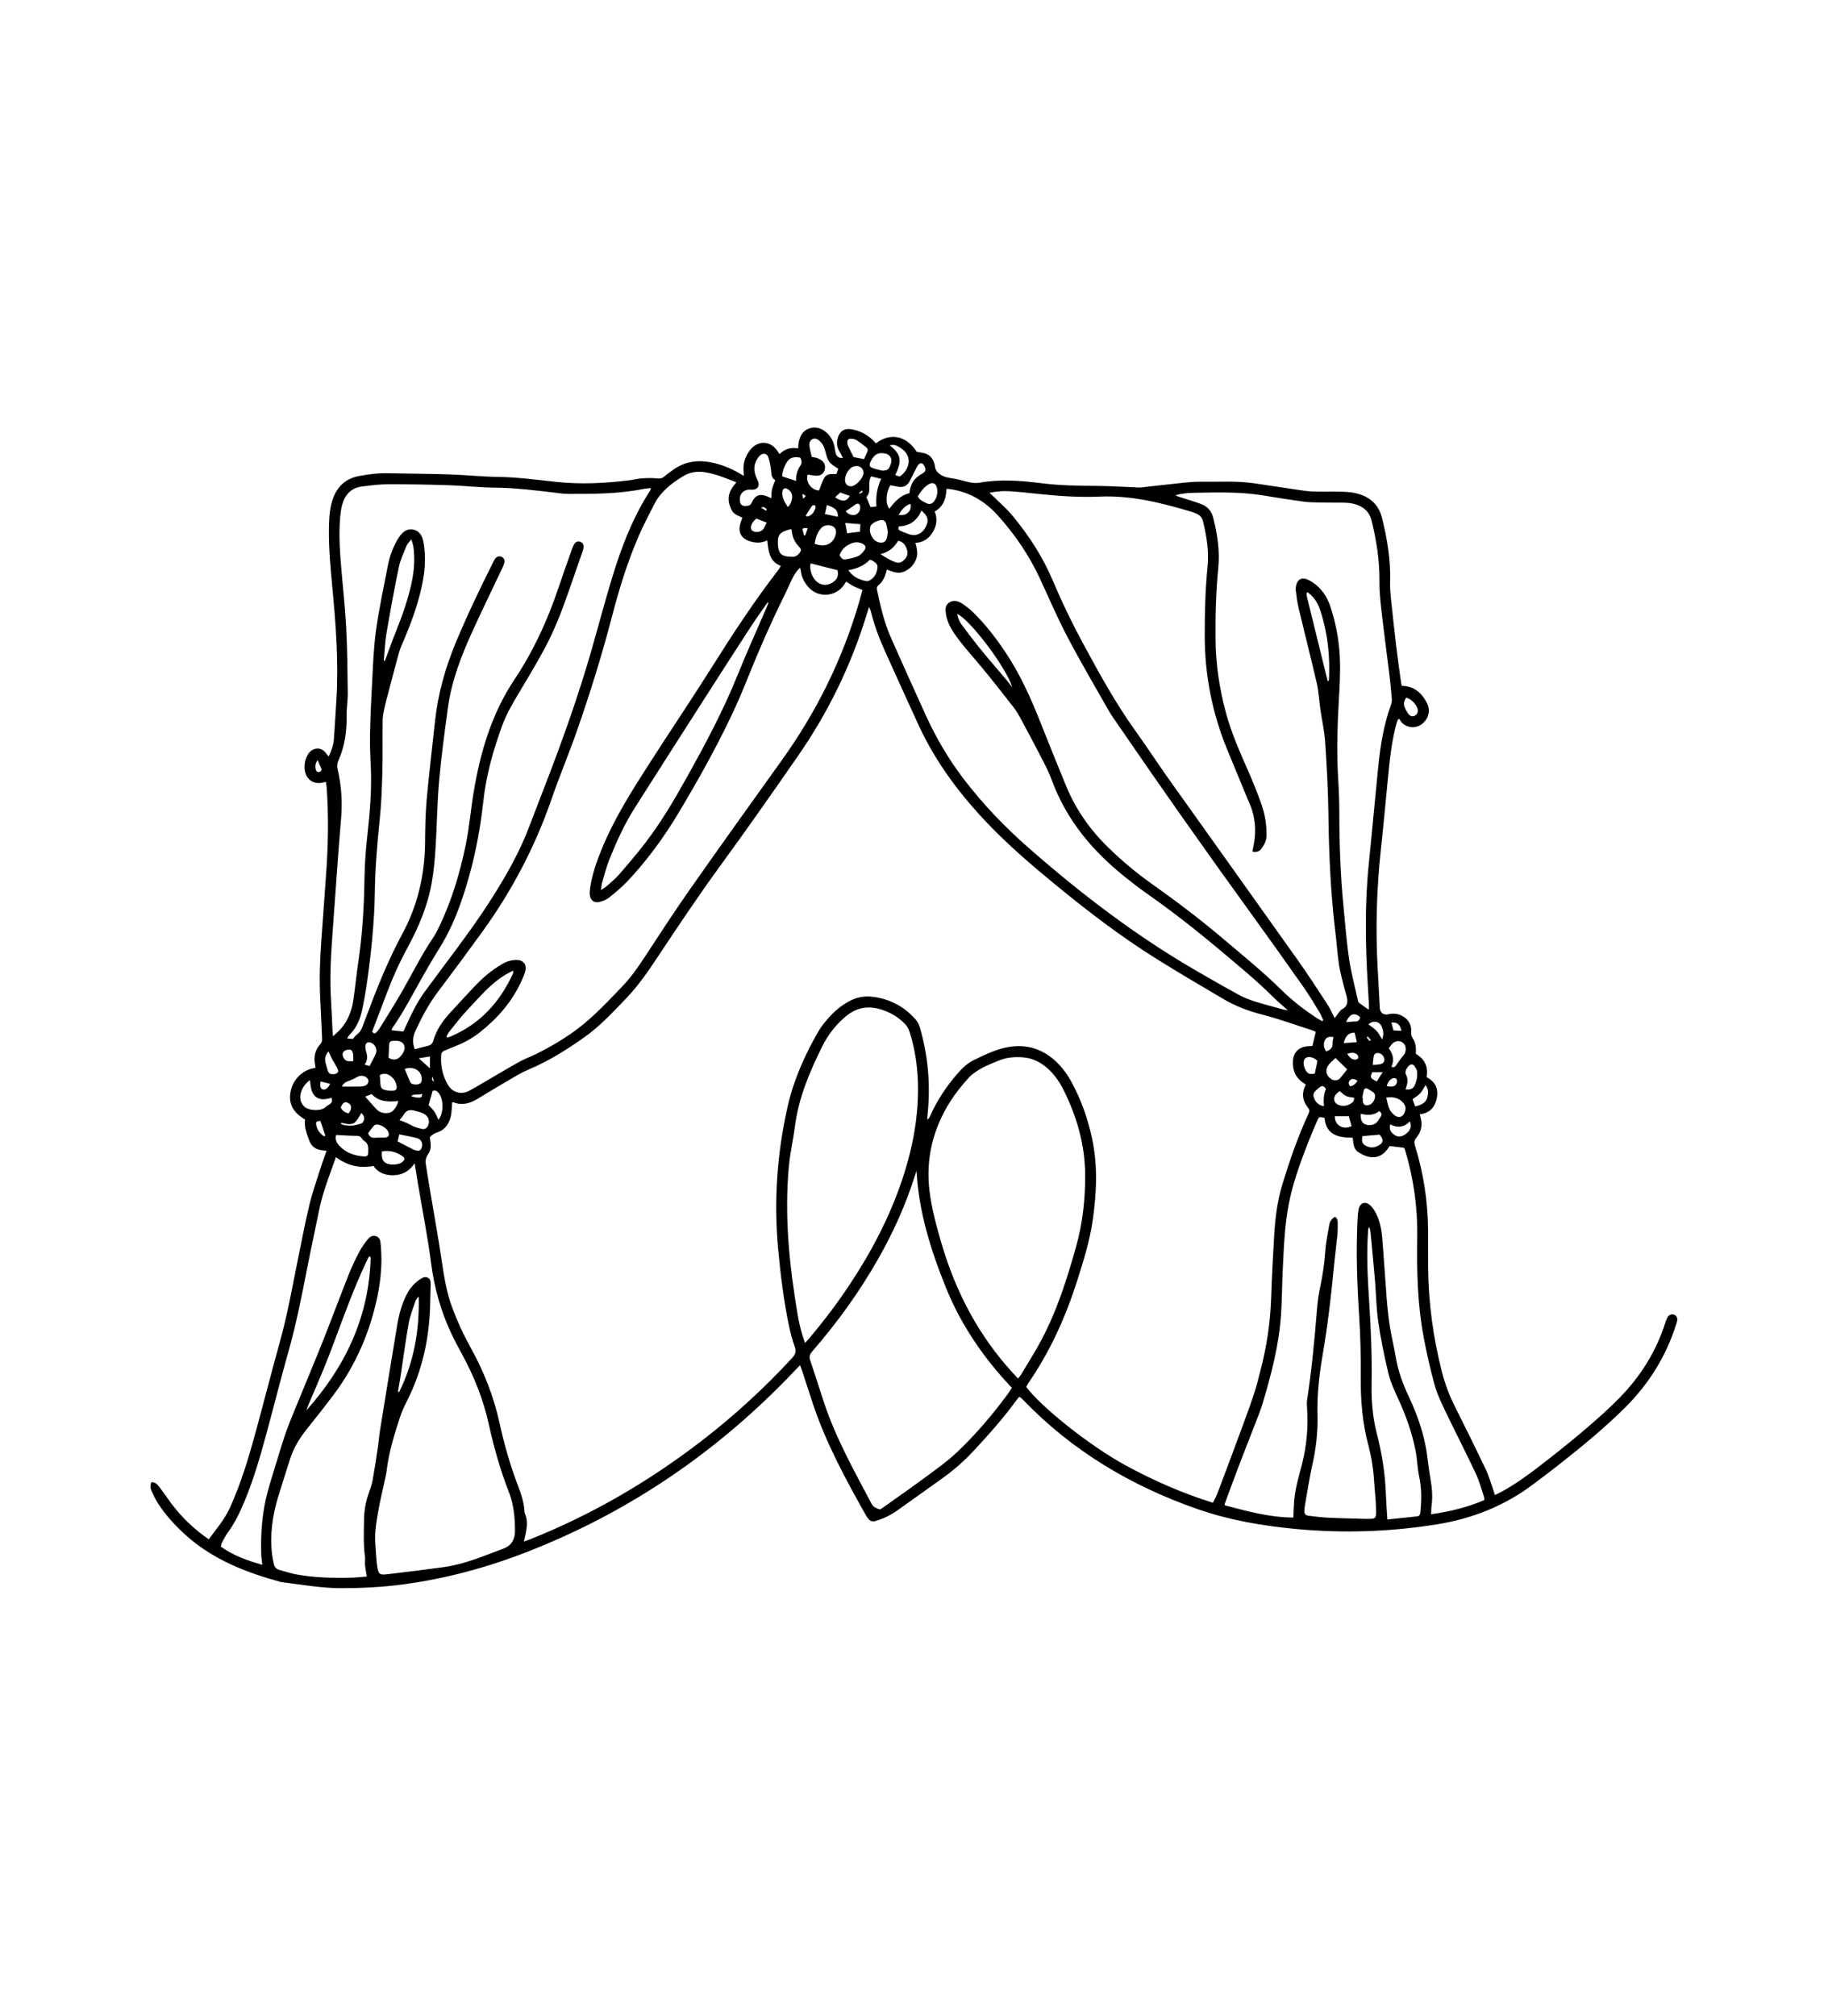 <svg width="215" height="237" viewBox="0 0 215 237" fill="none" xmlns="http://www.w3.org/2000/svg">
<path d="M17.828 174.252C18.269 174.252 18.5 174.514 18.704 174.776C19.056 175.228 19.391 175.694 19.718 176.163C20.888 177.857 22.299 179.313 23.948 180.541C24.134 180.679 24.328 180.807 24.552 180.966C25.476 179.737 26.439 178.596 27.07 177.202C28.35 174.362 29.244 171.399 30.058 168.408C31.024 164.865 31.931 161.308 32.915 157.771C33.76 154.739 34.319 151.648 34.936 148.57C35.399 146.262 35.844 143.944 36.389 141.653C36.73 140.211 37.234 138.807 37.682 137.392C37.9 136.706 38.148 136.033 38.404 135.302C38.221 135.274 38.083 135.243 37.948 135.236C37.165 135.188 36.623 134.798 36.361 134.066C36.075 133.269 35.757 132.476 35.885 131.627C34.395 130.737 33.884 129.688 34.201 128.232C34.512 126.818 35.675 125.728 37.106 125.548C37.086 125.41 37.075 125.272 37.048 125.138C36.872 124.248 37.062 123.447 37.665 122.768C37.838 122.574 37.896 122.388 37.883 122.14C37.807 120.591 37.752 119.045 37.669 117.496C37.544 115.223 37.627 112.956 37.786 110.686C37.969 108.06 38.162 105.435 38.352 102.809C38.597 99.418 38.662 96.027 38.424 92.632C38.407 92.408 38.373 92.187 38.341 91.921C38.131 91.966 37.989 91.997 37.848 92.025C36.875 92.204 36.061 91.662 35.871 90.686C35.747 90.041 35.84 89.416 36.14 88.83C36.644 87.84 37.803 87.702 38.39 88.62C38.445 88.706 38.521 88.782 38.655 88.947C38.976 88.254 39.221 87.612 39.27 86.915C39.38 85.37 39.47 83.824 39.566 82.275C39.839 77.873 39.508 73.495 39.093 69.117C38.876 66.833 38.662 64.552 38.686 62.255C38.697 61.171 38.738 60.085 39.031 59.032C39.49 57.387 40.501 56.286 42.236 55.962C43.344 55.755 44.458 55.613 45.59 55.638C48.029 55.689 50.472 55.696 52.911 55.776C54.798 55.838 56.682 56.045 58.569 56.069C60.891 56.096 63.178 56.421 65.479 56.662C68.319 56.959 71.161 56.818 73.99 56.472C74.494 56.41 74.994 56.272 75.498 56.238C76.084 56.197 76.681 56.183 77.264 56.245C77.613 56.283 77.875 56.248 78.134 56.017C78.386 55.793 78.675 55.61 78.945 55.4C80.321 54.323 81.874 54.026 83.567 54.351C84.958 54.616 86.234 55.168 87.494 55.958C87.483 55.779 87.483 55.648 87.469 55.517C87.359 54.561 87.618 53.702 88.191 52.947C89.146 51.694 90.678 51.781 91.499 53.116C91.544 53.185 91.592 53.25 91.689 53.385C92.289 52.774 93.02 52.574 93.869 52.719C93.89 52.474 93.897 52.288 93.924 52.105C94.049 51.325 94.376 50.659 95.153 50.38C95.943 50.093 96.664 50.352 97.264 50.904C97.73 51.332 98.019 51.87 98.14 52.495C98.189 52.743 98.216 52.998 98.278 53.247C98.378 53.654 98.641 53.875 99.144 53.847C99.01 53.595 98.885 53.34 98.741 53.092C98.454 52.608 98.375 52.101 98.513 51.56C98.72 50.735 99.272 50.331 100.11 50.463C101.076 50.614 101.921 51.049 102.636 51.718C102.774 51.846 102.894 51.991 103.022 52.126C104.53 50.946 106.493 51.049 107.814 53.109C108.252 53.209 108.673 53.226 109.018 53.395C109.584 53.675 109.881 54.216 109.963 54.83C110.019 55.237 110.177 55.472 110.519 55.731C110.923 56.034 111.326 56.131 111.792 56.203C112.399 56.3 113.003 56.434 113.593 56.6C114.134 56.752 114.68 56.842 115.228 56.745C117.643 56.321 120.048 56.5 122.456 56.807C124.65 57.087 126.858 57.111 129.066 57.128C130.57 57.138 132.074 57.242 133.579 57.3C133.81 57.311 134.048 57.328 134.276 57.3C135.921 57.121 137.563 56.921 139.209 56.752C139.906 56.679 140.606 56.624 141.307 56.635C143.384 56.662 145.471 56.517 147.537 56.824C149.511 57.114 151.481 57.425 153.454 57.704C153.979 57.777 154.51 57.79 155.041 57.801C156.059 57.815 157.08 57.78 158.098 57.821C158.667 57.842 159.25 57.908 159.792 58.07C161.189 58.487 162.165 59.384 162.528 60.83C163.156 63.328 163.58 65.853 163.497 68.447C163.476 69.082 163.528 69.721 163.594 70.352C163.794 72.294 164.008 74.233 164.239 76.172C164.401 77.542 164.605 78.908 164.791 80.274C164.808 80.395 164.843 80.516 164.867 80.629C166.34 80.657 167.24 81.488 167.848 82.686C168.237 83.458 168.048 84.342 167.471 84.925C166.768 85.635 165.688 85.684 164.939 85.021C164.787 84.887 164.691 84.683 164.57 84.511C164.518 84.538 164.467 84.566 164.415 84.593C164.353 84.763 164.28 84.928 164.235 85.101C163.77 86.829 163.532 88.595 163.352 90.369C163.031 93.581 162.745 96.793 162.4 100.001C161.903 104.614 161.779 109.233 162.034 113.863C162.121 115.412 162.203 116.958 162.286 118.507C162.317 119.055 162.717 119.369 163.259 119.249C163.794 119.128 164.311 119.145 164.812 119.383C165.602 119.756 166.047 120.453 165.978 121.326C165.953 121.622 166.009 121.85 166.174 122.091C166.54 122.626 166.557 123.247 166.523 123.903C167.575 124.506 168.003 125.431 167.796 126.639C168.734 127.132 169.165 127.887 169.021 128.902C168.855 130.061 168.258 130.865 166.982 131.003C167.023 131.165 167.047 131.265 167.075 131.365C167.333 132.248 167.168 133.062 166.588 133.756C166.333 134.06 166.305 134.311 166.416 134.67C167.42 137.896 167.934 141.198 167.961 144.575C167.975 146.083 167.954 147.59 167.968 149.095C168.013 153.21 168.569 157.261 169.579 161.249C169.942 162.677 170.452 164.037 171.115 165.354C172.346 167.8 173.557 170.257 174.741 172.727C175.086 173.452 175.306 174.235 175.576 174.99C175.658 175.225 175.724 175.466 175.814 175.77C176.076 175.642 176.283 175.553 176.483 175.446C178.08 174.59 179.546 173.538 180.978 172.441C183.573 170.45 186.115 168.394 188.541 166.2C189.217 165.589 189.879 164.958 190.517 164.302C192.957 161.801 194.768 158.91 195.844 155.574C195.924 155.332 196.006 155.087 196.131 154.866C196.303 154.563 196.614 154.463 196.89 154.563C197.179 154.67 197.317 154.932 197.262 155.287C197.242 155.412 197.193 155.532 197.155 155.653C195.972 159.438 193.933 162.705 191.128 165.492C188.744 167.863 186.15 169.988 183.517 172.068C182.434 172.924 181.334 173.755 180.226 174.58C176.907 177.05 173.178 178.533 169.103 179.196C163.563 180.096 158.001 180.286 152.412 179.758C148.445 179.386 144.543 178.716 140.772 177.395C132.999 174.673 126.092 170.564 120.348 164.595C120.244 164.488 120.137 164.385 120.027 164.288C119.999 164.264 119.951 164.264 119.858 164.237C119.744 164.382 119.61 164.54 119.485 164.706C117.94 166.817 116.201 168.766 114.417 170.674C113.355 171.809 112.185 172.827 110.926 173.734C109.17 175.001 107.397 176.246 105.637 177.509C104.819 178.095 103.94 178.544 102.97 178.823C102.646 178.916 102.38 178.854 102.166 178.606C102.056 178.478 101.953 178.34 101.87 178.192C99.482 173.955 97.157 169.688 95.611 165.047C95.184 163.757 94.77 162.463 94.345 161.173C94.283 160.98 94.204 160.794 94.093 160.504C93.824 160.783 93.624 160.99 93.424 161.201C84.523 170.585 74.097 177.726 62.036 182.439C57.292 184.291 52.404 185.613 47.349 186.282C44.928 186.603 42.492 186.72 40.046 186.717C37.696 186.713 35.402 186.279 33.087 186.006C28.951 184.888 25.021 183.357 21.781 180.424C20.581 179.337 19.497 178.144 18.607 176.788C18.307 176.329 18.073 175.825 17.838 175.328C17.686 174.997 17.634 174.638 17.814 174.245L17.828 174.252ZM154.755 121.319C154.682 121.281 154.575 121.212 154.462 121.174C152.461 120.532 150.484 119.801 148.452 119.283C146.847 118.873 145.333 118.296 143.922 117.468C141.303 115.937 138.688 114.391 136.111 112.787C131.83 110.123 127.841 107.063 123.953 103.862C121.328 101.702 118.751 99.49 116.387 97.044C112.999 93.539 110.088 89.696 108.038 85.249C106.714 82.375 105.413 79.494 104.112 76.61C103.412 75.061 102.808 73.474 102.408 71.818C102.384 71.711 102.322 71.615 102.215 71.366C102.091 71.752 102.011 71.987 101.939 72.225C100.121 78.18 97.426 83.721 93.883 88.834C90.861 93.194 87.814 97.541 84.685 101.83C82.129 105.331 79.728 108.933 77.333 112.538C76.216 114.222 75.077 115.881 73.676 117.344C72.117 118.966 70.589 120.629 68.743 121.936C66.662 123.413 64.51 124.765 62.143 125.755C61.308 126.104 60.525 126.594 59.738 127.049C58.527 127.753 57.337 128.488 56.133 129.205C55.26 129.73 54.346 129.992 53.342 129.595C53.307 129.581 53.259 129.602 53.173 129.612C53.166 129.792 53.166 129.978 53.145 130.164C53.107 130.544 53.107 130.934 53.011 131.3C52.78 132.162 52.304 132.859 51.417 133.142C51.055 133.259 50.775 133.435 50.551 133.708C50.727 134.743 50.717 135.16 50.351 135.695C50.102 136.057 50.016 136.43 50.078 136.837C50.227 137.823 50.385 138.807 50.551 139.79C51.031 142.657 51.555 145.52 51.979 148.394C52.248 150.205 52.542 151.999 53.183 153.721C53.784 155.336 54.498 156.898 55.336 158.403C56.906 161.218 58.075 164.185 58.765 167.345C59.31 169.833 60.007 172.285 60.922 174.669C61.294 175.642 61.626 176.629 61.684 177.681C61.691 177.785 61.712 177.895 61.753 177.988C62.053 178.685 61.995 179.399 61.864 180.117C61.801 180.465 61.715 180.807 61.622 181.242C61.936 181.124 62.171 181.045 62.402 180.952C69.626 178.064 76.281 174.19 82.446 169.456C86.293 166.5 89.86 163.236 93.152 159.669C93.538 159.251 93.679 158.896 93.472 158.327C93.179 157.513 92.958 156.66 92.782 155.812C92.168 152.859 91.803 149.86 91.523 146.862C90.999 141.222 91.385 135.619 92.638 130.092C93.345 126.963 94.645 124.058 96.239 121.284C96.553 120.736 96.964 120.235 97.378 119.756C98.088 118.931 98.913 118.234 99.879 117.71C100.748 117.237 101.67 117.068 102.649 117.192C104.675 117.444 106.365 118.345 107.707 119.873C107.935 120.132 108.1 120.484 108.197 120.818C109.156 124.141 109.456 127.525 109.101 130.968C109.077 131.189 109.073 131.41 109.06 131.631C109.246 131.51 109.329 131.372 109.391 131.224C110.17 129.437 111.236 127.836 112.499 126.356C113.096 125.655 113.748 125 114.583 124.607C115.635 124.11 116.698 123.575 117.812 123.275C119.996 122.681 122.063 122.995 123.86 124.496C124.771 125.259 125.468 126.187 126.03 127.222C127.175 129.326 127.962 131.565 128.455 133.901C129.132 137.106 128.973 140.321 128.507 143.53C128.159 145.931 127.434 148.242 126.699 150.55C125.337 154.849 123.494 158.91 120.934 162.632C120.841 162.767 120.772 162.922 120.7 163.053C122.508 165.472 128.169 169.971 132.313 172.237C135.607 174.042 139.037 175.542 142.656 176.677C142.838 176.305 143.008 176.011 143.132 175.698C143.422 174.97 143.694 174.231 143.97 173.496C144.75 171.409 145.533 169.325 146.302 167.231C146.747 166.017 147.189 164.799 147.586 163.571C147.848 162.763 148.038 161.935 148.252 161.114C148.983 158.334 149.404 155.508 149.504 152.627C149.59 150.147 149.714 147.666 149.866 145.186C149.99 143.15 150.242 141.135 150.846 139.169C151.708 136.364 152.664 133.601 153.899 130.937C154.003 130.713 154.068 130.523 153.885 130.296C153.195 129.443 153.037 128.519 153.589 127.518C153.496 127.453 153.43 127.401 153.361 127.36C152.354 126.725 151.981 125.776 152.078 124.638C152.16 123.689 152.792 123.102 153.74 123.009C153.947 122.988 154.158 122.985 154.355 122.971C154.489 122.412 154.617 121.884 154.755 121.319ZM147.31 100.118C147.344 99.922 147.368 99.76 147.403 99.601C147.727 98.076 147.71 96.565 147.203 95.078C147.061 94.657 146.868 94.257 146.699 93.846C145.906 91.925 145.105 90.007 144.319 88.081C142.569 83.803 141.697 79.356 141.693 74.733C141.693 72.015 141.759 69.296 142.028 66.591C142.207 64.787 141.914 63.038 141.493 61.296C141.389 60.868 141.151 60.575 140.751 60.406C140.575 60.33 140.403 60.25 140.22 60.195C136.673 59.132 133.106 58.225 129.346 58.384C126.989 58.484 124.633 58.332 122.287 58.084C121.103 57.959 119.924 57.835 118.737 57.752C117.978 57.701 117.219 57.766 116.377 57.935C116.567 58.115 116.687 58.222 116.805 58.336C117.557 59.081 118.371 59.778 119.047 60.585C121 62.927 122.646 65.47 123.839 68.292C124.916 70.835 126.116 73.319 127.434 75.748C129.308 79.201 131.195 82.644 133.486 85.846C134.883 87.795 136.194 89.806 137.584 91.759C142.58 98.783 147.603 105.787 152.592 112.814C153.82 114.543 154.972 116.327 156.138 118.103C156.456 118.59 156.683 119.135 156.977 119.701C157.128 119.501 157.246 119.328 157.377 119.169C157.525 118.99 157.649 118.755 157.843 118.655C158.602 118.255 158.529 117.637 158.346 116.975C158.26 116.668 158.156 116.368 158.084 116.057C157.877 115.191 157.622 114.332 157.491 113.453C157.301 112.173 157.215 110.879 157.059 109.592C156.504 105.011 156.297 100.415 156.242 95.802C156.207 92.96 156.049 90.12 155.862 87.284C155.776 85.977 155.479 84.683 155.293 83.382C155.148 82.375 155.107 81.344 154.879 80.357C154.199 77.4 153.444 74.461 152.74 71.508C152.574 70.811 152.485 70.093 152.398 69.379C152.371 69.137 152.426 68.868 152.505 68.63C152.678 68.116 153.102 67.899 153.613 68.071C153.889 68.165 154.158 68.313 154.403 68.478C155.431 69.168 156.083 70.145 156.469 71.304C156.994 72.881 157.339 74.495 157.501 76.151C157.673 77.911 157.622 79.674 157.515 81.433C157.315 84.849 157.18 88.261 157.397 91.68C157.48 92.994 157.522 94.309 157.525 95.626C157.529 99.259 157.656 102.885 158.008 106.504C158.212 108.595 158.37 110.696 158.681 112.773C158.926 114.426 159.367 116.054 159.726 117.689C159.747 117.782 159.816 117.882 159.892 117.938C160.237 118.193 160.596 118.434 160.989 118.71C160.999 118.51 161.02 118.328 161.01 118.145C160.968 117.362 160.916 116.575 160.872 115.792C160.585 111.017 160.506 106.246 160.996 101.478C161.386 97.676 161.724 93.871 162.11 90.069C162.359 87.616 162.752 85.187 163.604 82.855C163.68 82.644 163.714 82.396 163.697 82.171C163.618 81.219 163.528 80.267 163.414 79.318C163.121 76.917 162.793 74.519 162.517 72.118C162.376 70.876 162.234 69.624 162.245 68.378C162.269 65.936 161.9 63.559 161.317 61.202C161.034 60.067 160.233 59.464 159.14 59.215C158.791 59.136 158.426 59.105 158.067 59.098C157.111 59.081 156.155 59.101 155.2 59.081C154.524 59.067 153.841 59.05 153.171 58.956C151.615 58.743 150.066 58.494 148.514 58.239C145.795 57.794 143.052 57.897 140.317 57.939C139.623 57.949 138.933 58.042 138.25 58.222C138.443 58.342 138.636 58.401 138.833 58.463C139.64 58.722 140.458 58.953 141.251 59.25C141.986 59.526 142.487 60.06 142.683 60.844C143.177 62.789 143.487 64.746 143.287 66.767C143.008 69.579 142.939 72.401 142.966 75.227C142.994 78.132 143.432 80.978 144.181 83.779C144.833 86.208 145.864 88.492 146.868 90.79C147.413 92.032 147.917 93.298 148.369 94.574C148.786 95.761 148.986 96.996 148.959 98.266C148.948 98.852 148.69 99.332 148.362 99.777C148.12 100.101 147.772 100.232 147.31 100.125V100.118ZM43.772 121.308C43.951 121.512 44.11 121.553 44.275 121.363C44.4 121.219 44.534 121.081 44.634 120.918C45.407 119.673 46.19 118.438 46.932 117.175C48.298 114.853 49.468 112.418 50.982 110.179C51.231 109.809 51.427 109.406 51.624 109.006C53.139 105.894 54.108 102.592 54.798 99.218C55.209 97.203 55.374 95.14 55.712 93.112C56.502 88.406 57.82 83.903 60.518 79.87C62.733 76.555 64.389 72.946 65.665 69.165C66.186 67.616 66.735 66.077 67.28 64.535C67.356 64.318 67.453 64.1 67.584 63.907C67.725 63.697 67.953 63.621 68.205 63.69C68.481 63.766 68.639 63.973 68.643 64.249C68.643 64.435 68.591 64.625 68.529 64.804C67.987 66.371 67.439 67.93 66.894 69.496C66.093 71.804 65.22 74.088 64.058 76.241C63.099 78.014 62.064 79.746 61.029 81.475C60.287 82.717 59.556 83.962 59.059 85.321C58.01 88.202 57.175 91.145 56.847 94.198C56.419 98.162 55.605 102.033 54.312 105.807C53.618 107.822 52.773 109.758 51.631 111.565C50.931 112.676 50.275 113.822 49.626 114.964C48.505 116.937 47.48 118.969 46.166 120.829C46.114 120.905 46.097 121.005 46.052 121.125C46.539 121.177 46.977 121.222 47.446 121.274C47.539 121.067 47.622 120.877 47.712 120.687C48.367 119.259 49.04 117.838 49.975 116.565C50.779 115.471 51.589 114.377 52.404 113.29C54.318 110.744 56.212 108.185 57.917 105.49C59.576 102.865 61.108 100.177 62.212 97.262C62.823 95.654 63.444 94.053 64.065 92.449C66.097 87.202 67.994 81.909 69.55 76.5C70.382 73.605 71.147 70.686 72.027 67.806C73.117 64.245 74.449 60.782 76.492 57.635C76.523 57.587 76.519 57.518 76.547 57.387C76.267 57.414 76.019 57.418 75.777 57.466C72.803 58.077 69.785 58.073 66.769 58.066C66.431 58.066 66.09 58.025 65.755 57.984C63.206 57.676 60.663 57.349 58.082 57.328C56.343 57.314 54.608 57.104 52.869 57.049C50.472 56.973 48.074 56.924 45.673 56.931C44.638 56.931 43.599 57.066 42.571 57.197C41.277 57.363 40.546 58.18 40.232 59.398C40.115 59.847 40.053 60.316 40.011 60.778C39.849 62.624 39.949 64.47 40.097 66.312C40.294 68.765 40.581 71.214 40.712 73.674C40.85 76.258 40.867 78.849 40.901 81.44C40.912 82.351 40.749 83.265 40.767 84.172C40.801 86.004 40.539 87.767 39.79 89.448C39.645 89.772 39.632 90.082 39.711 90.434C40.135 92.308 40.294 94.202 40.125 96.127C39.935 98.283 39.783 100.443 39.625 102.602C39.428 105.269 39.231 107.936 39.045 110.606C38.883 112.959 38.783 115.312 38.935 117.669C39.011 118.876 39.052 120.084 39.114 121.295C39.121 121.433 39.142 121.57 39.173 121.829C39.407 121.615 39.556 121.481 39.704 121.343C40.794 120.325 41.343 119.031 41.557 117.589C41.778 116.078 41.926 114.557 42.15 113.046C42.64 109.761 42.823 106.463 42.871 103.144C42.895 101.533 43.02 99.918 43.196 98.317C43.506 95.53 43.748 92.742 43.603 89.931C43.541 88.744 43.496 87.553 43.52 86.367C43.558 84.459 43.637 82.548 43.744 80.643C43.865 78.484 43.923 76.306 44.217 74.168C44.576 71.563 45.138 68.989 45.638 66.405C45.828 65.422 46.173 64.48 46.659 63.604C46.842 63.272 47.056 62.941 47.322 62.676C48.091 61.91 49.264 62.172 49.651 63.183C49.754 63.459 49.82 63.755 49.861 64.045C50.051 65.422 50.009 66.798 49.758 68.168C49.323 70.562 48.519 72.843 47.574 75.075C47.343 75.62 47.084 76.165 46.925 76.734C46.456 78.408 46.028 80.095 45.583 81.778C45.476 82.189 45.352 82.596 45.269 83.01C45.162 83.548 45.017 84.09 45.007 84.635C44.972 86.695 45.024 88.754 44.969 90.814C44.921 92.68 44.848 94.55 44.655 96.403C44.355 99.277 44.117 102.15 44.082 105.042C44.062 106.739 43.948 108.436 43.799 110.127C43.648 111.859 43.43 113.587 43.192 115.312C43.026 116.509 42.819 117.703 42.561 118.883C42.319 119.977 41.833 120.963 41.022 121.767C40.946 121.843 40.912 121.96 40.832 122.102C41.108 122.119 41.315 122.133 41.508 122.147C41.65 121.978 41.747 121.791 41.898 121.695C42.343 121.408 42.537 120.974 42.706 120.511C42.785 120.291 42.875 120.077 42.954 119.856C44.237 116.413 45.583 113.004 47.336 109.761C49.123 106.453 49.951 102.878 49.992 99.111C50.009 97.414 50.03 95.709 50.182 94.022C50.454 90.959 50.834 87.902 51.158 84.842C51.503 81.606 52.369 78.514 53.618 75.516C54.967 72.28 56.488 69.127 58.055 65.995C58.11 65.881 58.172 65.767 58.251 65.667C58.445 65.425 58.703 65.339 58.99 65.467C59.279 65.594 59.39 65.856 59.317 66.153C59.252 66.419 59.135 66.671 59.017 66.919C57.837 69.413 56.623 71.891 55.484 74.406C54.211 77.214 53.107 80.095 52.687 83.172C52.293 86.053 51.9 88.937 51.645 91.832C51.413 94.45 51.393 97.089 51.227 99.715C51.141 101.067 51.013 102.426 50.782 103.762C50.299 106.529 49.202 109.085 47.867 111.538C46.942 113.239 46.156 114.998 45.476 116.813C44.962 118.186 44.431 119.549 43.91 120.918C43.858 121.053 43.817 121.191 43.775 121.312L43.772 121.308ZM48.781 123.354C49.312 123.216 49.82 123.082 50.33 122.954C50.672 122.871 50.872 122.674 50.972 122.326C51.331 121.074 52.055 120.032 52.928 119.083C53.859 118.065 54.794 117.051 55.74 116.047C56.571 115.164 57.468 114.353 58.493 113.694C58.865 113.453 59.248 113.197 59.659 113.052C60.045 112.914 60.487 112.835 60.894 112.866C61.619 112.925 61.971 113.477 61.784 114.181C61.688 114.546 61.529 114.898 61.374 115.247C60.266 117.727 58.538 119.711 56.423 121.377C55.567 122.053 54.622 122.574 53.608 122.975C53.152 123.154 52.707 123.347 52.255 123.534C52.041 123.62 51.914 123.761 51.893 124.006C51.793 125.272 52.048 126.466 52.69 127.553C53.218 128.446 54.26 128.74 55.17 128.246C56.382 127.591 57.554 126.866 58.748 126.173C59.593 125.683 60.428 125.186 61.291 124.727C61.853 124.427 62.457 124.213 63.026 123.93C65.3 122.806 67.453 121.481 69.35 119.794C70.695 118.597 71.934 117.275 73.183 115.978C74.201 114.919 75.039 113.718 75.843 112.49C77.575 109.844 79.3 107.191 81.115 104.603C84.675 99.532 88.284 94.488 91.899 89.454C96.005 83.748 99.082 77.545 101.045 70.79C101.18 70.324 101.307 69.855 101.442 69.365C101.076 69.213 100.738 69.093 100.421 68.93C100.11 68.772 99.82 68.568 99.513 68.378C99.441 68.492 99.4 68.565 99.355 68.637C98.368 70.228 96.136 70.369 94.98 68.91C94.549 68.368 94.245 67.768 94.183 67.067C94.176 66.981 94.135 66.895 94.09 66.75C93.624 67.192 93.352 67.664 93.117 68.165C92.769 68.913 92.424 69.669 92.058 70.41C90.581 73.422 89.236 76.493 87.987 79.608C87.342 81.223 86.655 82.827 85.903 84.393C84.05 88.264 81.949 92.004 79.741 95.678C78.044 98.504 76.098 101.16 73.835 103.568C73.169 104.276 72.414 104.907 71.655 105.514C71.337 105.769 70.913 105.939 70.513 106.039C69.878 106.197 69.422 105.839 69.367 105.186C69.343 104.914 69.367 104.634 69.412 104.362C69.654 102.754 70.188 101.24 70.806 99.742C72.272 96.189 74.322 92.963 76.385 89.748C78.827 85.942 81.359 82.196 83.768 78.37C86.221 74.468 88.749 70.621 91.572 66.971C91.668 66.847 91.734 66.698 91.834 66.529C90.43 65.988 90.395 64.739 90.24 63.531C89.529 63.88 88.863 63.849 88.197 63.638C87.159 63.31 86.766 62.558 87.087 61.506C87.152 61.289 87.238 61.075 87.314 60.861C86.4 60.461 86.217 60.333 85.983 59.826C85.537 58.877 85.61 57.973 86.265 57.135C86.372 56.997 86.486 56.862 86.61 56.707C85.869 56.424 85.203 56.145 84.52 55.917C84.019 55.751 83.499 55.62 82.978 55.531C82.07 55.375 81.159 55.496 80.387 55.962C79 56.8 77.713 57.787 76.95 59.284C76.326 60.512 75.677 61.734 75.129 63C73.807 66.043 72.831 69.21 71.996 72.415C70.823 76.917 69.447 81.357 67.918 85.746C66.956 88.513 65.814 91.214 64.858 93.981C62.919 99.584 60.187 104.762 56.72 109.558C54.991 111.948 53.235 114.322 51.455 116.675C50.41 118.058 49.62 119.576 48.888 121.136C48.567 121.822 48.464 122.502 48.774 123.34L48.781 123.354ZM111.323 57.463C111.274 58.567 110.998 59.546 109.932 60.136C110.277 60.975 110.174 61.765 109.732 62.524C109.277 63.303 108.618 63.78 107.662 63.828C107.883 64.563 108 65.229 107.69 65.888C107.397 66.508 106.931 66.96 106.296 67.219C105.613 67.499 104.975 67.212 104.302 66.957C104.133 67.751 103.857 68.399 103.246 68.868C103.15 68.941 103.115 69.175 103.143 69.317C103.55 71.249 103.988 73.177 104.795 74.992C106.151 78.035 107.507 81.081 108.894 84.11C110.108 86.763 111.575 89.268 113.348 91.59C115.615 94.554 118.185 97.231 120.983 99.684C127.11 105.052 133.561 109.989 140.624 114.084C142.349 115.085 144.08 116.075 145.833 117.027C146.444 117.358 147.116 117.589 147.782 117.8C148.835 118.127 149.904 118.4 150.967 118.693C151.087 118.728 151.219 118.735 151.467 118.773C150.856 118.227 150.328 117.8 149.852 117.324C147.82 115.295 145.602 113.484 143.408 111.638C140.627 109.299 137.767 107.07 134.793 104.986C133.975 104.414 133.192 103.796 132.409 103.175C128.545 100.112 125.461 96.458 123.725 91.769C123.453 91.035 123.122 90.32 122.763 89.624C121.89 87.926 120.993 86.239 120.089 84.559C119.827 84.073 119.551 83.59 119.213 83.158C117.867 81.437 116.525 79.708 115.118 78.038C114.093 76.821 113.017 75.648 112.133 74.316C111.719 73.688 111.402 73.019 111.274 72.277C111.185 71.749 111.109 71.183 111.647 70.831C112.158 70.5 112.692 70.655 113.148 70.952C113.624 71.263 114.083 71.618 114.486 72.018C115.866 73.377 117.053 74.902 118.14 76.507C119.948 79.177 121.259 82.099 122.435 85.087C123.391 87.516 124.381 89.931 125.368 92.349C126.523 95.185 128.255 97.624 130.456 99.746C132.002 101.24 133.644 102.616 135.393 103.858C138.25 105.887 141.051 107.988 143.725 110.255C146.071 112.245 148.469 114.174 150.667 116.34C151.967 117.624 153.416 118.742 154.951 119.739C155.134 119.856 155.331 119.952 155.521 120.056C155.559 120.018 155.6 119.98 155.638 119.946C155.486 119.628 155.365 119.297 155.183 119C154.572 118.007 153.982 116.996 153.309 116.044C151.294 113.18 149.259 110.327 147.206 107.491C141.872 100.136 136.639 92.708 131.502 85.214C131.105 84.638 130.694 84.066 130.349 83.458C128.735 80.616 127.075 77.797 125.557 74.906C124.384 72.674 123.387 70.348 122.325 68.054C121.048 65.294 119.358 62.81 117.322 60.564C115.839 58.925 114.021 57.849 111.806 57.511C111.664 57.49 111.519 57.49 111.316 57.476L111.323 57.463ZM43.144 185.347C43.065 184.871 42.975 184.44 42.93 184.005C42.899 183.691 42.971 183.367 42.93 183.053C42.723 181.552 42.795 180.045 42.819 178.537C42.84 177.464 43.044 176.432 43.413 175.425C43.582 174.97 43.737 174.5 43.824 174.024C44.048 172.793 44.234 171.558 44.42 170.319C44.531 169.584 44.586 168.842 44.703 168.108C45.359 164.043 46.021 159.979 46.694 155.919C46.904 154.635 47.222 153.386 47.815 152.217C48.219 151.42 48.788 150.782 49.547 150.309C49.799 150.154 50.058 150.081 50.327 150.223C50.606 150.371 50.661 150.633 50.651 150.93C50.627 151.651 50.61 152.372 50.599 153.093C50.537 157.164 49.713 161.052 47.87 164.706C47.556 165.33 47.253 165.969 47.039 166.631C46.37 168.691 45.724 170.757 45.473 172.92C45.424 173.341 45.317 173.755 45.228 174.169C44.996 175.246 44.731 176.319 44.538 177.402C44.296 178.758 44.037 180.12 44.144 181.511C44.206 182.335 44.241 183.167 44.341 183.984C44.479 185.113 44.648 185.188 45.604 185.075C47.815 184.816 50.027 184.54 52.235 184.236C54.674 183.898 56.92 182.915 59.207 182.07C60.228 181.69 60.58 180.89 60.573 179.924C60.563 178.395 60.421 176.874 59.856 175.425C58.841 172.831 58.086 170.15 57.486 167.435C56.847 164.547 55.774 161.842 54.363 159.255C53.918 158.434 53.473 157.613 53.076 156.767C51.841 154.135 51.072 151.382 50.699 148.484C50.299 145.372 49.682 142.288 49.161 139.19C49.033 138.427 48.912 137.661 48.767 136.757C48.143 137.717 47.339 138.117 46.356 138.165C45.342 138.213 44.475 137.899 43.934 137.075C42.267 137.382 40.839 137.033 39.511 136.043C39.349 136.495 39.207 136.889 39.066 137.285C38.476 138.924 37.876 140.556 37.534 142.27C37.106 144.413 36.63 146.548 36.209 148.694C35.533 152.131 34.871 155.567 33.915 158.944C33.008 162.149 32.197 165.382 31.324 168.597C30.5 171.63 29.627 174.649 28.316 177.516C27.909 178.406 27.46 179.265 26.874 180.058C26.573 180.465 26.342 180.924 26.097 181.373C26.021 181.511 26.011 181.683 25.973 181.835C27.464 182.887 29.095 183.481 30.855 183.971C30.803 183.505 30.734 183.129 30.724 182.756C30.648 180.283 30.82 177.833 31.466 175.435C31.797 174.207 32.183 172.993 32.559 171.775C32.942 170.54 33.297 169.294 33.743 168.08C34.246 166.707 34.833 165.361 35.385 164.005C36.292 161.787 37.22 159.576 38.103 157.347C39.087 154.86 40.018 152.351 41.005 149.867C41.374 148.943 41.805 148.039 42.267 147.156C42.54 146.635 42.895 146.152 43.265 145.689C43.51 145.379 43.868 145.196 44.286 145.358C44.682 145.513 44.741 145.883 44.772 146.252C44.779 146.338 44.786 146.421 44.793 146.507C44.959 148.446 44.807 150.375 44.42 152.272C43.547 156.553 41.86 160.49 39.228 163.992C38.197 165.365 37.127 166.714 36.054 168.056C35.199 169.129 34.508 170.284 34.094 171.602C33.632 173.079 33.142 174.552 32.697 176.036C32.038 178.233 31.724 180.472 32.004 182.767C32.049 183.146 32.131 183.519 32.211 183.891C32.29 184.254 32.514 184.481 32.883 184.578C33.518 184.743 34.143 184.971 34.788 185.088C36.906 185.478 39.049 185.537 41.195 185.489C41.843 185.475 42.488 185.399 43.154 185.351L43.144 185.347ZM157.015 143.05C157.318 143.264 157.342 143.544 157.339 143.82C157.335 144.285 157.339 144.754 157.294 145.22C157.159 146.573 156.98 147.918 156.852 149.271C156.535 152.631 156.128 155.981 155.559 159.31C155.162 161.635 154.893 163.985 154.958 166.345C155.01 168.315 154.793 170.233 154.365 172.151C154.006 173.766 153.761 175.404 153.471 177.033C153.433 177.24 153.416 177.454 153.413 177.667C153.406 177.964 153.561 178.161 153.854 178.195C154.613 178.285 155.369 178.389 156.131 178.426C157.401 178.492 158.677 178.513 159.95 178.551C160.333 178.561 160.716 178.585 161.096 178.571C161.744 178.554 161.838 178.461 161.845 177.83C161.848 177.385 161.831 176.94 161.803 176.494C161.751 175.711 161.662 174.928 161.617 174.145C161.534 172.72 161.306 171.316 160.944 169.939C160.254 167.335 160.019 164.689 160.044 161.994C160.064 159.555 160.013 157.109 159.854 154.677C159.609 150.858 159.474 147.045 159.674 143.223C159.692 142.885 159.726 142.543 159.785 142.212C159.926 141.415 160.578 141.17 161.172 141.718C161.444 141.97 161.658 142.308 161.831 142.643C162.307 143.564 162.49 144.575 162.576 145.589C162.766 147.894 162.9 150.205 163.083 152.51C163.173 153.652 163.287 154.794 163.463 155.922C163.652 157.137 163.959 158.334 164.159 159.548C164.429 161.176 164.991 162.694 165.691 164.185C166.771 166.479 167.592 168.863 167.892 171.402C167.989 172.223 168.099 173.044 168.241 173.859C168.42 174.89 168.52 175.918 168.379 176.964C168.334 177.291 168.341 177.626 168.32 178.026C170.528 177.716 172.591 177.212 174.578 176.36C174.561 176.187 174.568 176.056 174.53 175.942C174.223 175.039 173.982 174.104 173.578 173.248C172.429 170.809 171.194 168.411 170.028 165.982C169.545 164.971 169.041 163.943 168.745 162.87C168.227 161.011 167.803 159.124 167.447 157.226C166.716 153.348 166.623 149.419 166.688 145.486C166.747 141.994 166.267 138.586 165.27 135.246C165.229 135.112 165.157 134.988 165.136 134.943C164.515 134.867 163.98 134.801 163.438 134.736C162.824 135.764 162.024 136.219 160.992 136.005C160.551 135.916 160.116 135.691 159.737 135.44C159.167 135.06 159.188 134.384 159.098 133.759C157.411 133.752 155.959 133.445 155.786 131.424C155.148 131.289 155.134 131.282 154.92 131.776C154.541 132.652 154.161 133.528 153.816 134.418C152.909 136.754 152.047 139.117 151.574 141.58C151.081 144.147 150.991 146.766 150.867 149.374C150.784 151.071 150.784 152.772 150.673 154.466C150.446 158.071 149.535 161.542 148.507 164.985C148.258 165.817 147.92 166.624 147.61 167.435C147.023 168.96 146.416 170.478 145.833 172.003C145.222 173.607 144.632 175.221 144.036 176.833C144.025 176.864 144.053 176.912 144.07 176.981C146.689 177.671 149.314 178.399 152.116 178.416C152.15 177.74 152.164 177.109 152.212 176.477C152.329 174.987 152.768 173.562 153.137 172.123C153.699 169.922 153.885 167.694 153.723 165.43C153.703 165.137 153.696 164.833 153.74 164.544C154.268 161.08 154.606 157.595 154.882 154.104C154.955 153.176 155.072 152.244 155.269 151.334C155.572 149.919 155.779 148.501 155.879 147.056C155.948 146.024 156.173 145.003 156.345 143.978C156.411 143.585 156.632 143.281 157.015 143.057V143.05ZM119.741 162.077C119.903 161.86 120.013 161.732 120.1 161.59C120.893 160.259 121.735 158.955 122.459 157.588C124.315 154.104 125.502 150.357 126.561 146.573C127.334 143.816 127.648 140.994 127.631 138.134C127.61 134.605 126.668 131.303 125.099 128.163C124.65 127.266 124.095 126.438 123.36 125.745C122.518 124.952 121.552 124.42 120.376 124.317C119.365 124.23 118.381 124.303 117.44 124.703C116.777 124.986 116.087 125.228 115.463 125.583C114.897 125.904 114.321 126.273 113.893 126.752C113.131 127.601 112.399 128.498 111.788 129.461C109.753 132.666 108.866 136.167 109.318 139.966C109.574 142.101 110.143 144.168 110.747 146.228C112.43 151.955 115.149 157.112 119.22 161.518C119.375 161.687 119.537 161.853 119.744 162.073L119.741 162.077ZM107.797 137.675C107.738 137.834 107.676 137.989 107.628 138.148C106.541 141.629 105.044 144.927 103.239 148.091C101.035 151.958 98.43 155.546 95.515 158.903C95.235 159.227 95.142 159.503 95.287 159.928C95.85 161.573 96.367 163.236 96.915 164.889C98.302 169.084 100.462 172.92 102.515 176.805C102.743 177.236 103.126 177.336 103.508 177.471C103.64 177.385 103.747 177.319 103.85 177.243C105.509 176.06 107.186 174.901 108.825 173.686C110.101 172.741 111.416 171.816 112.565 170.726C114.804 168.608 116.794 166.255 118.619 163.767C118.754 163.585 118.864 163.388 119.009 163.164C115.708 159.676 113.044 155.812 111.257 151.389C109.477 146.983 108.059 142.481 107.8 137.672L107.797 137.675ZM94.683 157.889C94.901 157.651 95.046 157.502 95.18 157.344C96.864 155.346 98.444 153.269 99.889 151.096C102.463 147.228 104.612 143.147 106.096 138.731C107.355 134.981 108.087 131.144 107.956 127.17C107.89 125.21 107.597 123.285 107.01 121.412C106.907 121.077 106.748 120.725 106.517 120.47C105.758 119.642 104.826 119.08 103.753 118.721C102.146 118.183 100.724 118.428 99.42 119.542C98.285 120.511 97.392 121.653 96.733 122.975C95.242 125.966 93.938 129.019 93.504 132.379C93.3 133.956 92.934 135.515 92.786 137.095C92.241 142.95 92.834 148.75 93.807 154.518C93.993 155.622 94.256 156.712 94.683 157.896V157.889ZM90.385 70.887C90.35 70.866 90.316 70.849 90.281 70.828C89.643 71.749 88.977 72.653 88.366 73.591C86.676 76.189 84.999 78.794 83.329 81.402C80.421 85.942 77.513 90.479 74.625 95.033C73.418 96.938 72.493 98.997 71.655 101.084C71.299 101.968 71.079 102.903 70.809 103.817C70.747 104.031 70.74 104.262 70.685 104.641C70.978 104.445 71.165 104.348 71.313 104.214C71.82 103.762 72.362 103.337 72.803 102.827C73.887 101.578 74.963 100.315 75.967 99.001C77.765 96.655 79.258 94.109 80.701 91.531C82.929 87.547 85.079 83.527 86.786 79.28C87.846 76.645 89.029 74.054 90.153 71.445C90.233 71.259 90.309 71.069 90.385 70.883V70.887ZM163.176 178.644C164.36 178.52 165.515 178.402 166.675 178.275C166.968 178.244 167.03 178.026 167.054 177.771C167.199 176.374 167.22 174.987 166.916 173.596C166.699 172.586 166.688 171.526 166.485 170.512C166.071 168.446 165.377 166.469 164.494 164.551C164.035 163.55 163.559 162.536 163.3 161.477C162.814 159.479 162.407 157.457 162.107 155.422C161.869 153.811 161.855 152.169 161.717 150.54C161.558 148.66 161.379 146.78 161.199 144.903C161.179 144.682 161.099 144.468 161.044 144.251C160.937 144.392 160.92 144.516 160.91 144.641C160.709 147.442 160.851 150.243 161.034 153.034C161.248 156.277 161.375 159.517 161.32 162.767C161.286 164.706 161.444 166.627 161.927 168.511C162.514 170.802 162.9 173.117 162.99 175.48C163.028 176.491 163.107 177.502 163.176 178.644ZM43.596 147.794C43.534 147.766 43.468 147.735 43.406 147.708C43.296 147.928 43.178 148.149 43.071 148.374C41.622 151.447 40.467 154.642 39.28 157.823C38.886 158.875 38.483 159.928 38.055 160.966C37.465 162.398 36.844 163.819 36.24 165.244C36.161 165.43 36.102 165.627 36.033 165.817C40.639 160.662 43.43 154.77 43.596 147.794ZM45.138 77.683C45.176 77.69 45.21 77.7 45.248 77.707C45.31 77.559 45.373 77.41 45.431 77.259C45.811 76.248 46.169 75.23 46.573 74.23C47.315 72.38 47.981 70.504 48.405 68.551C48.712 67.133 48.812 65.701 48.619 64.256C48.588 64.021 48.491 63.793 48.377 63.404C48.122 63.745 47.908 63.935 47.815 64.169C47.484 64.994 47.091 65.808 46.911 66.667C46.373 69.258 45.897 71.863 45.452 74.471C45.273 75.527 45.241 76.61 45.141 77.68L45.138 77.683ZM52.511 121.888C52.548 121.919 52.583 121.95 52.621 121.981C52.759 121.936 52.9 121.898 53.032 121.843C56.481 120.37 58.814 117.793 60.346 114.429C60.373 114.367 60.349 114.281 60.349 114.115C60.007 114.294 59.724 114.426 59.455 114.588C58.251 115.326 57.24 116.285 56.292 117.32C55.664 118.007 55.008 118.673 54.398 119.376C53.842 120.015 53.325 120.684 52.8 121.346C52.676 121.505 52.604 121.705 52.507 121.884L52.511 121.888ZM91.185 56.445C90.788 56.245 90.743 55.893 90.706 55.489C90.654 54.906 90.55 54.316 90.371 53.761C90.222 53.302 89.764 53.226 89.398 53.54C89.243 53.675 89.112 53.854 89.012 54.033C88.642 54.685 88.646 55.365 88.922 56.052C89.008 56.266 89.125 56.472 89.191 56.693C89.332 57.176 89.074 57.532 88.57 57.57C88.401 57.583 88.232 57.552 88.063 57.563C87.521 57.604 87.073 57.984 87.024 58.508C86.959 59.205 87.138 59.612 87.997 59.457C88.284 59.405 88.356 59.215 88.46 59.001C88.829 58.228 89.388 58.018 90.178 58.336C90.35 58.404 90.516 58.484 90.719 58.574C90.743 58.194 90.73 57.852 90.799 57.532C90.875 57.187 91.037 56.859 91.189 56.445H91.185ZM46.801 163.629C46.853 163.636 46.901 163.64 46.953 163.647C48.691 160.121 49.347 156.367 49.247 152.441C49.068 152.607 48.923 152.79 48.854 153C48.574 153.842 48.229 154.677 48.074 155.543C47.718 157.502 47.467 159.479 47.166 161.446C47.056 162.174 46.925 162.901 46.804 163.629H46.801ZM153.765 69.603C153.713 69.707 153.682 69.741 153.682 69.779C153.685 69.907 153.682 70.034 153.713 70.159C154.52 73.45 155.331 76.738 156.142 80.029C156.145 80.046 156.169 80.067 156.187 80.07C156.204 80.074 156.228 80.06 156.259 80.053C156.273 80.001 156.304 79.946 156.307 79.888C156.445 77.152 156.162 74.471 155.314 71.856C155.089 71.163 154.769 70.521 154.241 70.003C154.096 69.862 153.93 69.745 153.765 69.607V69.603ZM98.596 55.103C97.499 54.444 97.368 54.271 97.071 53.047C96.957 52.581 96.764 52.163 96.401 51.846C96.17 51.646 95.894 51.477 95.591 51.611C95.263 51.756 95.153 52.084 95.197 52.412C95.26 52.864 95.38 53.309 95.47 53.723C95.749 53.775 95.946 53.785 96.119 53.854C96.329 53.94 96.553 54.044 96.715 54.196C97.04 54.496 97.109 54.889 96.974 55.306C96.847 55.696 96.508 55.938 96.039 55.931C95.691 55.924 95.342 55.841 94.997 55.796C94.701 56.662 95.439 57.635 96.332 57.663C96.536 57.159 96.688 56.652 96.94 56.193C97.243 55.641 97.833 55.734 98.375 55.734C98.451 55.517 98.52 55.32 98.596 55.099V55.103ZM112.585 72.166C112.651 72.656 112.827 73.06 113.086 73.412C113.831 74.412 114.58 75.409 115.37 76.379C116.318 77.542 117.312 78.673 118.281 79.822C118.519 80.105 118.744 80.402 119.061 80.798C118.368 78.511 114.152 72.908 112.589 72.173L112.585 72.166ZM39.535 133.432C39.39 133.908 39.556 134.315 39.891 134.684C40.684 135.553 41.709 135.885 42.844 135.964C43.137 135.985 43.299 135.84 43.303 135.567C43.313 135.032 43.413 134.456 42.809 134.118C42.688 134.049 42.595 133.911 42.516 133.79C42.368 133.566 42.178 133.539 41.919 133.539C41.143 133.532 40.367 133.473 39.535 133.435V133.432ZM106.962 57.99C107.103 56.811 107.493 56.234 108.487 55.669C108.884 55.441 108.949 55.21 108.725 54.796C108.621 54.603 108.476 54.399 108.242 54.478C108.09 54.527 107.949 54.696 107.869 54.844C107.559 55.42 107.29 56.014 106.979 56.59C106.665 57.169 106.168 57.356 105.53 57.207C105.247 57.142 104.964 57.1 104.702 57.052C104.171 58.035 104.126 59.215 104.595 59.812C105.223 59.001 105.882 58.228 106.962 57.99ZM39.007 129.067C38.904 129.088 38.824 129.102 38.748 129.123C37.475 129.481 36.703 128.964 36.537 127.643C36.513 127.446 36.485 127.253 36.451 126.98C35.857 127.442 35.502 127.953 35.361 128.588C35.23 129.16 35.361 129.685 35.792 130.102C36.275 130.572 37.617 130.647 38.179 130.251C38.352 130.13 38.5 129.961 38.686 129.875C39.066 129.706 39.073 129.43 39.004 129.067H39.007ZM93.072 62.196C91.789 62.5 91.461 62.821 91.485 63.845C91.516 65.204 91.975 65.446 93.207 65.463C93.545 65.467 93.811 65.301 94.017 65.035C94.266 64.715 94.269 64.587 93.976 64.28C93.586 63.873 93.314 63.41 93.196 62.858C93.152 62.655 93.121 62.448 93.076 62.193L93.072 62.196ZM95.342 66.236C95.142 67.112 95.642 68.254 96.412 68.617C97.012 68.899 97.599 68.734 98.088 68.365C98.523 68.033 98.644 67.54 98.499 67.033C97.433 66.764 96.408 66.505 95.342 66.236ZM99.779 67.04C100.317 67.809 101.059 68.189 101.939 68.32C102.035 68.334 102.153 68.299 102.246 68.254C102.846 67.947 103.112 67.416 103.205 66.778C103.284 66.229 102.832 66.077 102.491 65.846C102.46 65.825 102.411 65.832 102.301 65.815C101.645 66.491 100.79 66.86 99.782 67.036L99.779 67.04ZM46.984 131.689C47.339 131.827 47.618 131.924 47.884 132.045C48.174 132.176 48.447 132.348 48.74 132.466C49.033 132.579 49.343 132.669 49.651 132.731C49.985 132.797 50.216 132.635 50.354 132.321C50.582 131.803 50.389 131.21 49.827 130.927C49.471 130.747 49.071 130.654 48.681 130.561C48.184 130.44 47.763 130.544 47.491 131.037C47.37 131.255 47.184 131.438 46.984 131.689ZM108.37 60.029C107.855 61.237 106.962 61.841 105.713 61.892C105.627 62.13 105.644 62.296 105.868 62.389C106.22 62.534 106.565 62.693 106.924 62.814C107.707 63.083 108.432 62.776 108.846 62.017C109.28 61.213 109.17 60.681 108.37 60.029ZM95.811 63.921C97.064 64.418 98.061 63.935 98.313 62.734C98.354 62.534 98.32 62.248 98.202 62.096C97.847 61.651 97.002 61.637 96.609 62.058C96.119 62.582 95.922 63.241 95.815 63.925L95.811 63.921ZM104.419 62.513C104.361 62.217 104.309 61.858 104.212 61.513C104.178 61.389 104.06 61.247 103.943 61.192C103.553 61.006 102.577 61.423 102.401 61.83C102.108 62.513 102.601 63.555 103.312 63.752C103.878 63.907 104.205 63.714 104.333 63.141C104.374 62.955 104.388 62.765 104.419 62.513ZM103.553 65.139C104.212 65.581 104.768 65.915 105.399 66.115C105.71 66.212 105.982 66.136 106.227 65.929C106.613 65.605 106.831 65.201 106.693 64.694C106.541 64.138 106.251 63.693 105.63 63.58C105.156 64.417 104.464 64.936 103.553 65.139ZM98.741 65.27C98.91 65.56 99.082 65.832 99.434 65.77C99.931 65.68 100.441 65.594 100.897 65.394C101.204 65.26 101.473 64.96 101.673 64.677C101.908 64.349 101.79 64.083 101.418 63.911C101.014 63.724 100.597 63.711 100.179 63.869C99.513 64.121 99.01 64.546 98.741 65.273V65.27ZM94.124 53.806C93.51 53.681 92.941 53.723 92.562 54.306C92.224 54.823 92.034 55.393 91.992 56.003C92.544 56.186 93.069 56.359 93.628 56.545C93.61 55.852 93.779 55.258 94.152 54.716C94.352 54.427 94.287 54.116 94.124 53.802V53.806ZM42.951 128.922C43.275 129.292 43.551 129.609 43.83 129.92C44.027 130.137 44.217 130.371 44.441 130.558C44.921 130.955 45.818 130.979 46.204 130.606C46.521 130.299 46.732 129.923 46.846 129.447C45.666 129.557 44.551 129.557 43.723 128.626C43.441 128.733 43.206 128.822 42.951 128.922ZM103.788 55.334C104.133 55.306 104.461 55.289 104.616 54.934C104.795 54.523 104.985 54.089 104.688 53.668C104.578 53.512 104.368 53.381 104.181 53.333C103.319 53.119 102.753 53.44 102.377 54.32C102.218 54.692 102.256 54.879 102.632 55.027C103.001 55.172 103.402 55.234 103.791 55.334H103.788ZM157.07 124.386C156.804 124.644 156.528 124.872 156.307 125.141C155.793 125.769 155.938 126.49 156.638 126.901C156.956 127.087 157.411 127.018 157.615 126.763C157.898 126.411 158.184 126.059 158.453 125.724C158.056 125.338 157.604 124.903 157.07 124.386ZM107.945 58.339C108.138 58.801 108.559 58.939 108.925 59.139C109.301 59.343 109.612 59.27 109.867 58.929C110.205 58.48 110.302 57.959 110.212 57.421C110.108 56.8 109.674 56.628 109.146 56.983C108.628 57.331 108.269 57.828 107.949 58.336L107.945 58.339ZM101.559 55.606C101.57 55.006 101.021 54.644 100.407 54.844C99.789 55.044 99.265 55.993 99.41 56.642C99.489 56.997 99.786 57.204 100.162 57.166C100.711 57.111 101.549 56.172 101.559 55.61V55.606ZM101.625 53.982C101.746 53.706 101.856 53.43 101.987 53.167C102.118 52.912 102.056 52.715 101.846 52.557C101.473 52.274 101.111 51.981 100.717 51.732C100.548 51.625 100.317 51.594 100.11 51.58C99.789 51.56 99.644 51.715 99.655 52.043C99.662 52.184 99.703 52.336 99.765 52.467C99.962 52.888 100.176 53.298 100.393 53.73C100.786 53.809 101.194 53.895 101.625 53.982ZM103.643 56.293C103.215 56.19 102.836 56.096 102.453 56.007C101.98 56.797 102.577 57.773 101.894 58.435C102.059 58.836 102.211 59.201 102.384 59.615C102.594 59.595 102.812 59.574 103.084 59.546C102.981 58.391 103.157 57.338 103.64 56.29L103.643 56.293ZM163.639 125.414C164.042 125.569 164.146 125.338 164.294 125.117C164.536 124.751 164.794 124.393 165.084 124.065C165.422 123.685 165.429 122.978 165.053 122.633C164.656 122.267 164.039 122.34 163.68 122.792C163.566 122.937 163.452 123.085 163.335 123.244C163.835 123.913 164.032 124.617 163.642 125.417L163.639 125.414ZM163.045 129.043C163.159 129.492 163.225 129.913 163.38 130.292C163.494 130.572 163.694 130.848 163.925 131.044C164.501 131.541 165.046 131.355 165.263 130.623C165.37 130.268 165.291 129.957 165.056 129.678C164.542 129.067 163.877 128.929 163.045 129.04V129.043ZM105.292 55.845C105.806 56.048 105.817 56.059 106.017 55.889C106.886 55.158 107.393 53.737 106.055 52.753C105.886 52.629 105.703 52.519 105.513 52.426C105.247 52.294 104.968 52.27 104.64 52.364C105.982 53.381 106.127 54.164 105.292 55.845ZM50.882 128.253C50.72 128.836 50.561 129.399 50.413 129.926C50.665 130.206 50.917 130.437 51.103 130.713C51.293 130.999 51.413 131.327 51.572 131.651C52.221 130.82 52.19 129.154 51.541 128.439C51.372 128.253 51.189 128.143 50.879 128.257L50.882 128.253ZM45.693 124.355C46.304 124.707 46.759 124.638 47.215 124.068C47.332 123.923 47.436 123.754 47.505 123.582C47.746 122.975 47.456 122.474 46.808 122.374C46.621 122.347 46.428 122.347 46.242 122.364C45.866 122.402 45.786 122.505 45.769 122.895C45.745 123.371 45.721 123.851 45.697 124.355H45.693ZM46.766 134.187C47.391 134.515 48.001 134.839 48.619 135.15C48.767 135.222 48.943 135.25 49.109 135.277C49.323 135.312 49.475 135.212 49.564 135.015C49.806 134.511 49.578 133.939 49.04 133.801C48.367 133.632 47.684 133.511 46.963 133.363C46.901 133.625 46.846 133.863 46.766 134.187ZM44.91 135.367C44.872 136.061 44.965 136.402 45.241 136.637C45.721 137.044 46.918 137.002 47.384 136.561C47.608 136.35 47.629 136.154 47.394 135.974C46.653 135.415 45.821 135.215 44.91 135.364V135.367ZM44.672 126.394C44.689 126.68 44.71 126.949 44.724 127.222C44.765 127.963 44.883 128.101 45.604 128.205C45.793 128.232 45.983 128.246 46.173 128.239C46.563 128.222 46.715 128.05 46.646 127.663C46.552 127.139 46.276 126.721 45.825 126.428C45.455 126.19 45.083 126.169 44.672 126.394ZM165.315 128.074C165.853 128.146 166.202 128.022 166.392 127.594C166.63 127.063 166.744 126.497 166.657 125.921C166.623 125.69 166.45 125.472 166.309 125.265C166.261 125.193 166.126 125.141 166.033 125.141C165.643 125.141 165.16 125.924 165.343 126.283C165.571 126.728 165.602 127.17 165.446 127.636C165.408 127.753 165.374 127.874 165.315 128.07V128.074ZM162.255 133.401C161.569 133.459 160.91 133.514 160.244 133.57C160.168 133.997 160.13 134.401 160.547 134.653C160.982 134.919 161.451 134.984 161.938 134.774C162.721 134.432 162.807 134.018 162.259 133.397L162.255 133.401ZM43.299 133.225C43.434 133.639 43.706 133.811 44.158 133.763C44.514 133.725 44.876 133.763 45.234 133.742C45.693 133.718 45.828 133.497 45.669 133.073C45.486 132.59 44.638 132.11 44.158 132.231C44.068 132.255 43.979 132.335 43.917 132.41C43.706 132.669 43.51 132.942 43.299 133.221V133.225ZM47.601 125.673C47.836 126.238 48.036 126.763 48.274 127.27C48.381 127.494 48.95 127.57 49.268 127.453C49.561 127.346 49.606 127.104 49.606 126.839C49.613 125.914 48.667 125.3 47.601 125.669V125.673ZM40.215 127.746C41.005 127.746 41.743 127.756 42.478 127.739C42.661 127.736 42.858 127.68 43.023 127.594C43.323 127.439 43.416 127.087 43.258 126.842C43.026 126.48 42.464 126.376 42.081 126.587C41.733 126.78 41.37 126.953 40.998 127.087C40.663 127.204 40.394 127.366 40.211 127.746H40.215ZM163.511 132.193C163.356 132.742 163.545 133.138 164.077 133.47C164.504 133.739 164.987 133.639 165.508 133.18C165.936 132.8 166.047 132.338 165.812 131.841C165.139 132.545 164.36 132.642 163.514 132.193H163.511ZM160.037 130.948C160.006 131.676 160.202 132.069 160.63 132.207C161.165 132.383 161.751 132.241 162.048 131.807C162.566 131.058 162.628 130.982 162.227 130.627C161.586 131.151 160.841 131.134 160.037 130.944V130.948ZM159.302 129.071C158.881 128.985 158.567 128.974 158.312 128.85C158.039 128.719 157.822 128.477 157.567 128.274C157.446 128.374 157.322 128.453 157.218 128.557C156.694 129.095 156.866 129.761 157.594 129.954C158.167 130.106 158.688 129.937 159.122 129.561C159.233 129.464 159.24 129.247 159.298 129.071H159.302ZM154.948 124.745C154.917 124.71 154.869 124.638 154.803 124.586C154.389 124.265 153.854 124.179 153.565 124.386C153.289 124.582 153.247 125.11 153.471 125.631C153.727 126.225 154.037 126.369 154.644 126.207C154.744 125.724 154.844 125.252 154.948 124.745ZM43.458 125.338C43.727 124.817 43.989 124.362 44.2 123.885C44.403 123.427 44.169 122.861 43.734 122.637C43.285 122.405 42.975 122.574 42.968 123.068C42.968 123.254 43.002 123.447 43.058 123.623C43.22 124.148 43.272 124.655 42.878 125.152C43.075 125.214 43.23 125.265 43.458 125.334V125.338ZM165.405 82.016C164.846 82.73 165.246 83.282 165.564 83.821C165.788 84.204 166.119 84.297 166.416 84.138C166.726 83.972 166.857 83.576 166.678 83.196C166.419 82.648 166.019 82.234 165.405 82.013V82.016ZM38.638 123.606C38.238 124.072 38.179 124.493 38.286 124.945C38.338 125.169 38.428 125.39 38.479 125.614C38.614 126.183 38.769 126.328 39.314 126.28C39.477 126.266 39.704 126.152 39.759 126.024C39.815 125.897 39.721 125.676 39.642 125.524C39.47 125.19 39.256 124.879 39.076 124.548C38.928 124.275 38.814 123.985 38.638 123.606ZM166.447 130.092C167.116 129.899 167.72 129.702 167.889 128.967C167.999 128.488 168.027 128.022 167.661 127.58C167.437 127.932 167.275 128.284 167.026 128.55C166.778 128.819 166.44 129.002 166.133 129.23C166.233 129.506 166.333 129.778 166.447 130.092ZM158.636 131.23H156.997C156.959 132.297 157.987 132.883 158.967 132.39C158.857 132.003 158.746 131.62 158.636 131.23ZM155.952 128.008C155.6 127.525 155.4 127.674 155.1 127.915C155.034 127.967 154.969 128.022 154.907 128.077C154.472 128.457 154.399 128.674 154.555 129.112C154.741 129.637 155.252 130.04 155.724 130.033C155.628 129.272 155.705 128.597 155.955 128.008H155.952ZM160.233 129.064C160.233 129.064 160.264 129.067 160.282 129.071C160.282 129.174 160.275 129.281 160.282 129.385C160.327 129.868 160.513 130.006 160.985 129.916C161.468 129.826 161.869 129.081 161.679 128.615C161.651 128.543 161.589 128.474 161.524 128.426C161.317 128.281 161.106 128.143 160.889 128.015C160.658 127.877 160.475 127.946 160.402 128.201C160.327 128.481 160.285 128.774 160.226 129.06L160.233 129.064ZM90.174 61.437C89.905 61.334 89.726 61.268 89.553 61.202C89.36 61.127 89.167 61.047 88.967 60.968C88.632 61.22 88.411 61.53 88.325 61.906C88.294 62.041 88.339 62.265 88.435 62.351C88.808 62.679 89.505 62.582 89.791 62.175C89.933 61.975 90.022 61.734 90.174 61.441V61.437ZM92.665 59.612C93.007 59.277 93.114 58.915 93.165 58.539C93.221 58.129 93.045 57.79 92.717 57.549C92.344 57.273 92.061 57.394 92.02 57.856C91.961 58.525 92.296 59.053 92.665 59.608V59.612ZM99.413 61.485C99.486 61.879 99.562 62.282 99.638 62.696C100.141 62.634 100.617 62.575 101.145 62.51C101.162 62.2 101.18 61.892 101.194 61.627C100.566 61.575 99.993 61.53 99.413 61.485ZM160.944 120.429C161.299 120.708 161.648 120.918 161.914 121.208C162.169 121.484 162.334 121.84 162.562 122.202C162.783 121.643 162.707 121.143 162.497 120.673C162.221 120.056 161.496 119.932 160.944 120.432V120.429ZM161.458 125.196C161.782 125.172 161.996 125.176 162.2 125.141C162.655 125.065 162.838 124.883 162.821 124.558C162.804 124.199 162.503 123.865 162.152 123.81C161.851 123.765 161.641 123.872 161.575 124.168C161.51 124.472 161.503 124.786 161.458 125.193V125.196ZM41.547 124.751C41.547 124.548 41.547 124.382 41.547 124.217C41.547 124.11 41.54 124.003 41.522 123.899C41.484 123.654 41.381 123.413 41.119 123.399C40.908 123.389 40.65 123.451 40.487 123.575C40.277 123.737 40.246 124.003 40.37 124.268C40.581 124.724 40.798 124.827 41.55 124.751H41.547ZM156.839 121.926C156.397 121.843 156.031 121.919 155.845 122.26C155.6 122.716 155.686 123.189 155.986 123.613C156.476 123.437 156.78 123.175 156.732 122.626C156.714 122.423 156.794 122.212 156.842 121.926H156.839ZM99.475 60.102C99.707 60.488 100.403 60.699 100.776 60.437C101.073 60.23 101.211 59.922 101.169 59.56C101.128 59.205 100.89 59.119 100.6 59.326C100.231 59.591 99.852 59.84 99.475 60.098V60.102ZM158.039 122.633C158.584 122.595 159.078 122.561 159.592 122.523C159.499 122.123 159.412 121.76 159.326 121.405C158.633 121.405 158.274 121.74 158.039 122.633ZM97.016 60.433C97.568 60.547 98.064 60.654 98.554 60.754C98.589 59.812 97.913 59.622 97.254 59.364C97.171 59.74 97.098 60.067 97.019 60.433H97.016ZM40.156 132.007C40.132 132.045 40.108 132.083 40.08 132.124C40.222 132.179 40.363 132.262 40.508 132.279C40.822 132.317 41.143 132.366 41.453 132.331C41.822 132.29 42.195 132.196 42.537 132.062C42.671 132.01 42.788 131.782 42.813 131.62C42.858 131.327 42.744 131.061 42.499 130.851C41.809 132 41.736 132.414 40.153 132.01L40.156 132.007ZM40.077 130.223C40.298 130.62 40.611 130.827 41.019 130.889C41.388 130.385 41.388 129.957 41.019 129.719C40.684 129.502 40.349 129.485 40.077 130.22V130.223ZM159.968 119.601C159.333 118.962 158.671 119.214 158.339 120.177C158.691 120.149 159.047 120.09 159.398 120.097C159.743 120.104 159.895 119.939 159.968 119.597V119.601ZM98.22 58.463C99.041 59.043 99.593 58.974 99.945 58.297C99.572 58.166 99.203 58.039 98.82 57.904C98.627 58.084 98.447 58.253 98.22 58.463ZM107.086 59.236C106.413 59.457 106.037 59.947 105.692 60.533C106.61 60.699 107.276 60.074 107.086 59.236ZM161.934 127.146C162.145 126.811 162.355 126.473 162.617 126.055H161.389C161.141 126.708 161.165 126.763 161.934 127.146ZM49.257 124.42C49.726 124.845 50.14 125.221 50.572 125.61V124.21C50.109 124.286 49.702 124.348 49.257 124.42ZM38.107 133.594C38.159 133.566 38.207 133.542 38.259 133.514C38.065 132.931 37.872 132.348 37.682 131.776C37.206 131.838 37.141 131.879 37.186 132.193C37.269 132.811 37.617 133.256 38.107 133.594ZM163.104 127.691C163.828 127.825 164.125 127.739 164.28 127.318C164.335 127.173 164.315 126.911 164.218 126.821C164.122 126.732 163.849 126.728 163.721 126.804C163.411 126.984 163.207 127.277 163.104 127.687V127.691ZM164.829 121.191C164.674 120.432 164.339 120.17 163.642 120.215C163.725 120.518 163.804 120.815 163.894 121.143C164.197 121.16 164.484 121.174 164.829 121.191ZM37.7 127.139C37.614 127.712 37.693 127.981 37.945 128.074C38.241 128.181 38.59 127.936 38.831 127.425C38.448 127.329 38.079 127.235 37.7 127.142V127.139ZM94.766 60.616C94.814 60.654 94.866 60.688 94.915 60.726C95.48 60.637 95.743 60.219 95.915 59.726C95.946 59.633 95.901 59.443 95.832 59.405C95.756 59.364 95.556 59.405 95.504 59.474C95.242 59.843 95.011 60.233 94.77 60.612L94.766 60.616ZM158.46 123.889C158.715 124.327 158.988 124.575 159.402 124.579C159.523 124.579 159.733 124.475 159.747 124.389C159.771 124.258 159.706 124.051 159.605 123.968C159.285 123.706 158.919 123.747 158.457 123.889H158.46ZM37.351 89.365C37.051 89.799 37.044 90.158 37.155 90.52C37.213 90.717 37.382 90.828 37.6 90.741C37.776 90.672 37.869 90.534 37.789 90.341C37.665 90.044 37.527 89.751 37.351 89.365ZM159.657 127.053C159.34 126.866 159.064 126.742 158.802 126.98C158.574 127.191 158.57 127.449 158.798 127.712C159.188 127.653 159.44 127.439 159.657 127.053ZM48.357 128.853C48.684 129.026 49.374 129.112 49.554 128.988C49.613 128.95 49.609 128.819 49.675 128.591C49.195 128.798 48.76 128.546 48.353 128.853H48.357ZM94.552 62.941C94.601 62.945 94.645 62.948 94.694 62.955C94.794 62.693 94.89 62.434 95.011 62.12C94.849 62.096 94.749 62.065 94.656 62.072C94.58 62.075 94.504 62.12 94.373 62.168C94.435 62.441 94.494 62.693 94.552 62.945V62.941ZM94.431 58.636C94.863 58.304 94.859 58.294 94.366 58.07C94.387 58.263 94.407 58.435 94.431 58.636ZM90.091 60.043C90.123 59.992 90.157 59.936 90.188 59.885C90.022 59.774 89.936 59.505 89.508 59.681C89.757 59.836 89.926 59.94 90.091 60.043ZM50.861 126.583C50.799 126.777 50.717 126.977 51.055 127.166C50.965 126.894 50.913 126.739 50.861 126.583ZM101.476 57.828C101.442 57.78 101.407 57.728 101.376 57.68C101.266 57.77 101.159 57.859 101.049 57.949C101.073 57.984 101.1 58.015 101.125 58.049C101.242 57.977 101.359 57.904 101.476 57.828ZM160.875 121.857C160.827 121.898 160.782 121.943 160.734 121.985C160.854 122.123 160.975 122.257 161.096 122.395C161.141 122.357 161.182 122.319 161.227 122.281C161.11 122.14 160.992 121.998 160.875 121.857Z" fill="black"/>
</svg>
